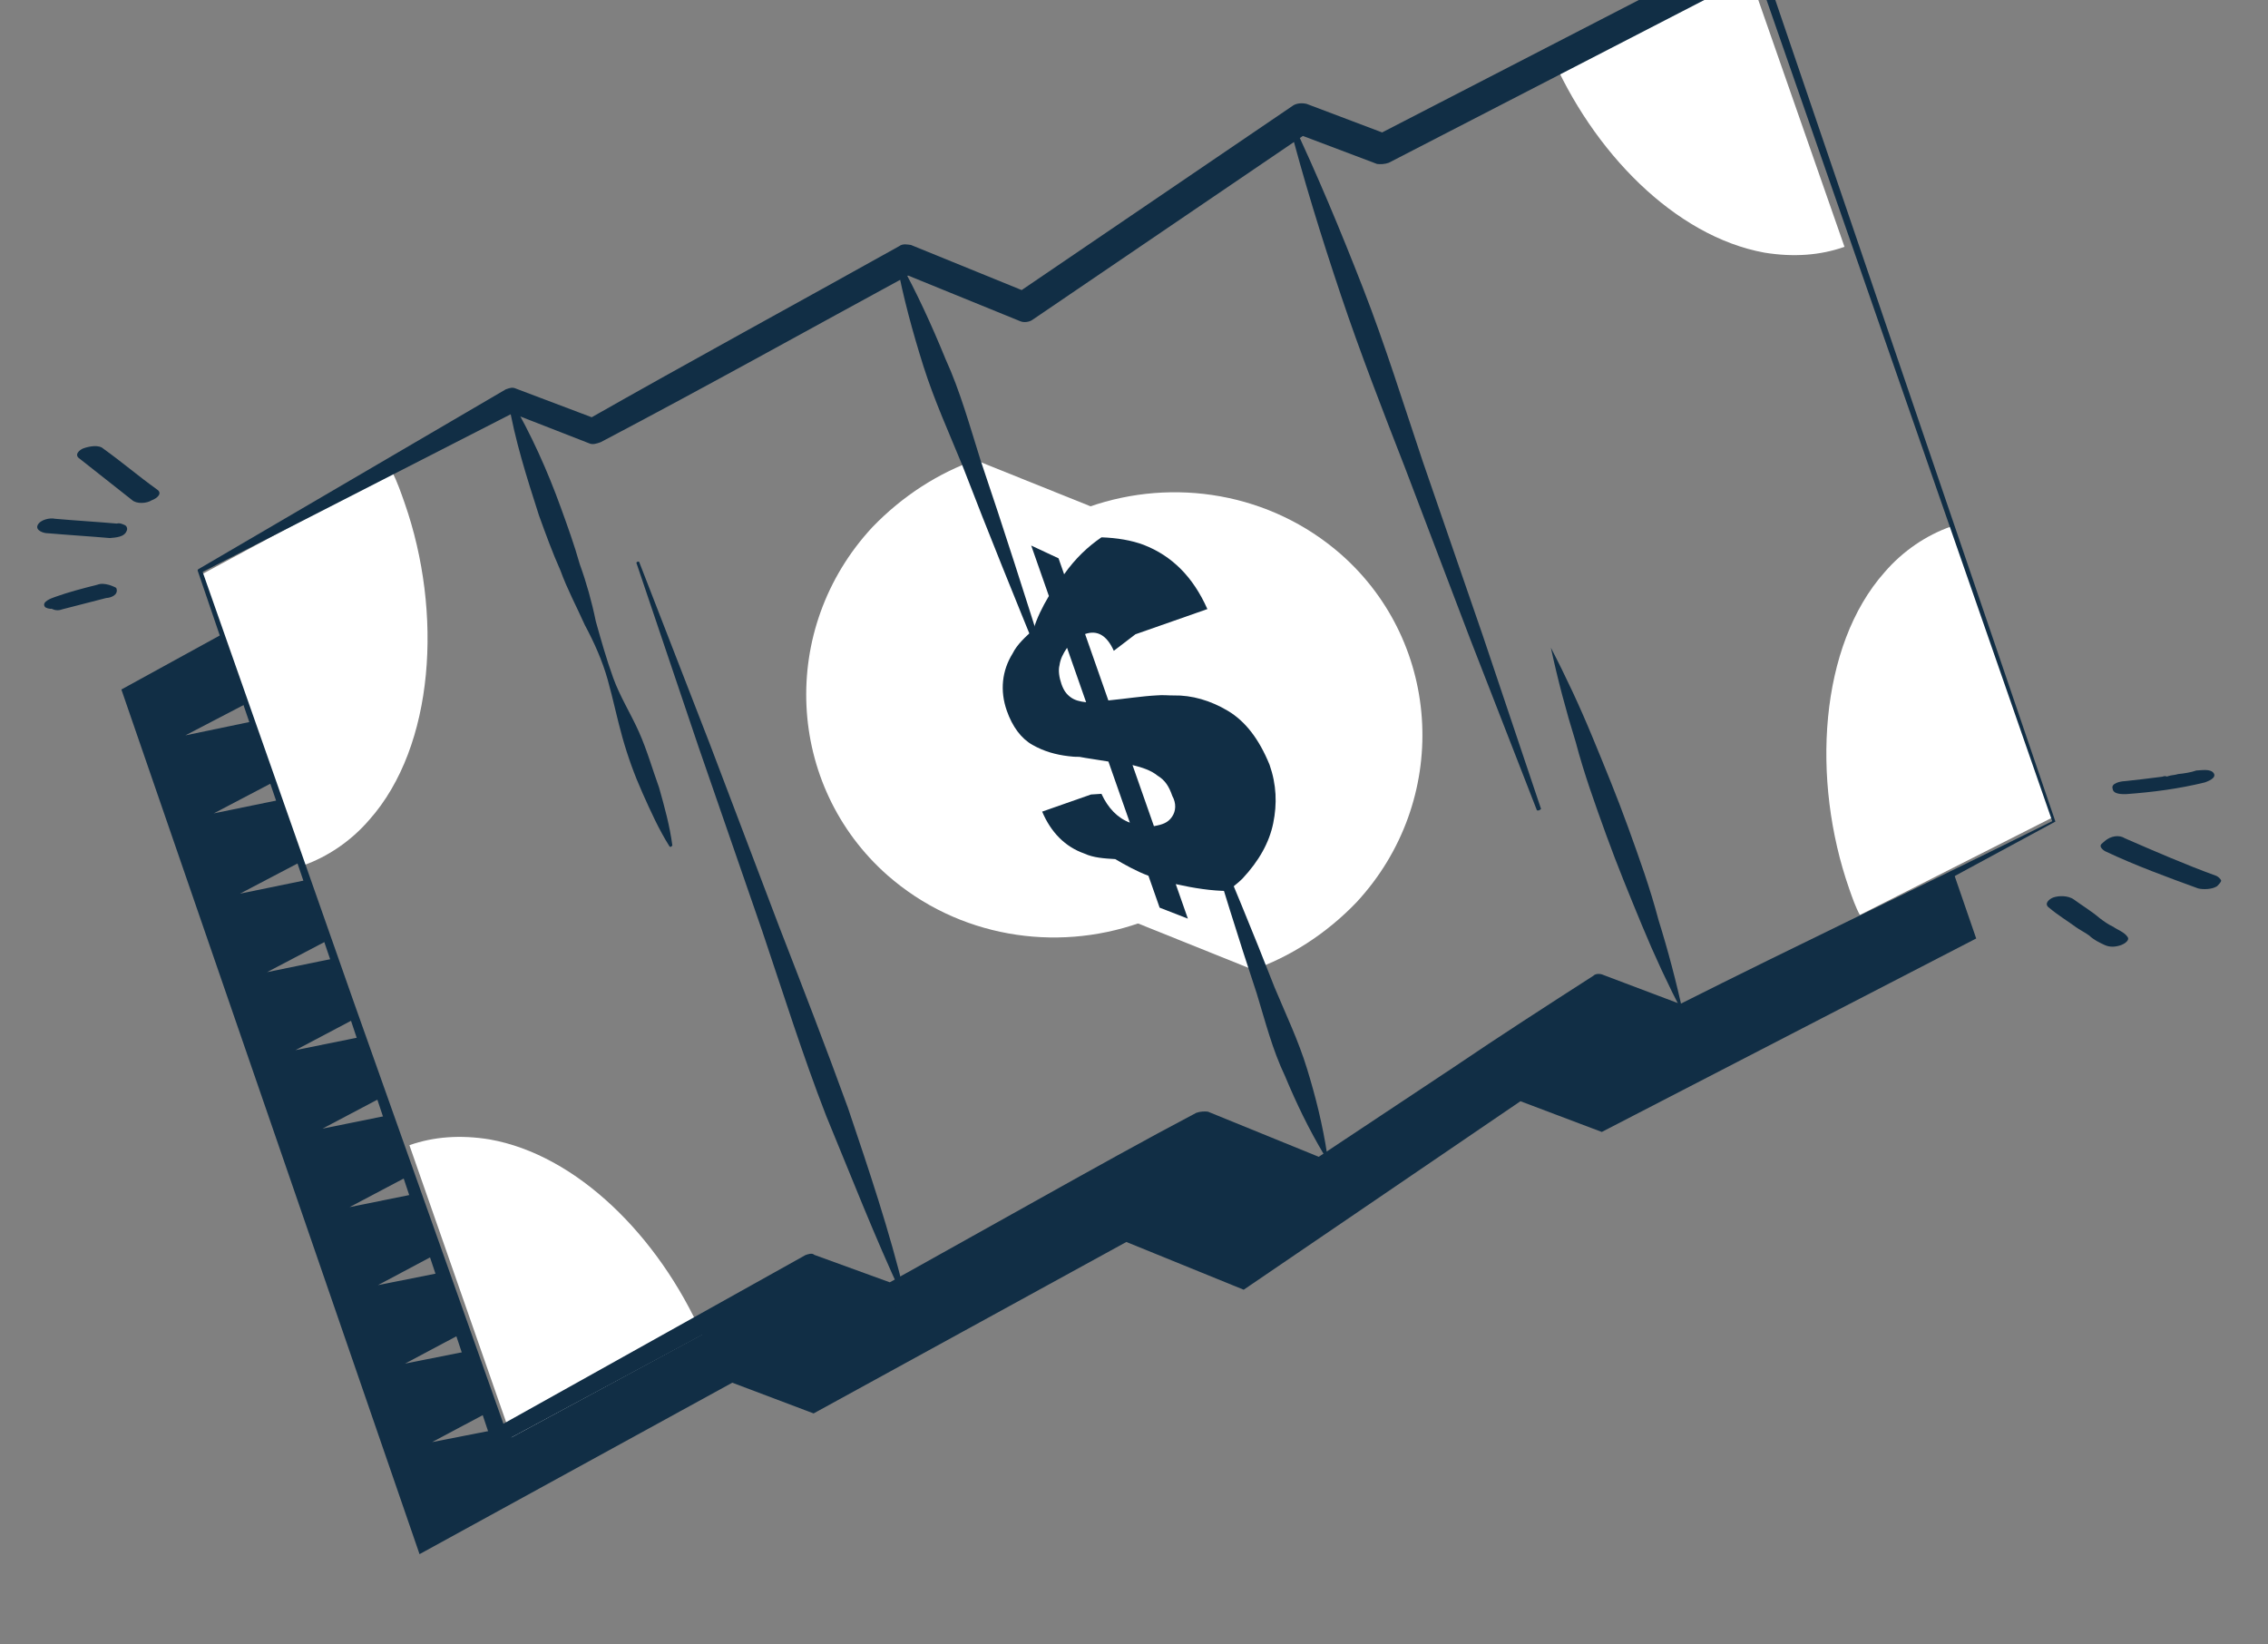 <svg width="160" height="116" viewBox="0 0 160 116" fill="none" xmlns="http://www.w3.org/2000/svg">
<rect x="0" y="0" width="160" height="116" fill="#808080" stroke="none"/>
<path d="M118.625 71.516L112.886 69.35L93.362 82.645L85.085 79.277L63.022 91.371L57.283 89.205L35.22 101.299L15.708 44.716L8.563 48.637L29.597 109.63L51.66 97.536L57.398 99.703L79.461 87.609L87.739 90.977L107.263 77.681L113.002 79.848L139.414 66.201L137.829 61.603L118.625 71.516ZM35.059 100.829L30.482 101.726L34.7 99.482L35.153 100.796L35.059 100.829ZM33.244 95.259L28.573 96.189L32.791 93.946L33.244 95.259ZM31.335 89.723L26.664 90.653L30.882 88.409L31.335 89.723ZM29.425 84.187L24.66 85.151L28.973 82.873L29.425 84.187ZM27.516 78.65L22.751 79.614L27.063 77.337L27.516 78.65ZM25.607 73.114L20.842 74.078L25.154 71.8L25.607 73.114ZM23.698 67.578L18.838 68.576L23.245 66.264L23.698 67.578ZM21.789 62.041L16.929 63.039L21.336 60.728L21.789 62.041ZM19.942 56.378L15.082 57.375L19.489 55.064L19.942 56.378ZM18.032 50.841L13.078 51.873L17.579 49.528L18.032 50.841Z" fill="#112E45"/>
<path d="M21.379 61.049C23.101 60.445 24.754 59.338 26.052 57.831C30.677 52.631 31.236 43.177 28.549 35.494C28.287 34.744 28.025 33.995 27.667 33.279L14.203 40.53L21.379 61.049V61.049Z" fill="white"/>
<path d="M34.533 80.373C32.486 80.041 30.603 80.177 28.883 80.782L36.081 101.395L49.532 94.14C46.472 87.221 40.707 81.463 34.533 80.373Z" fill="white"/>
<path d="M124.473 17.821C126.52 18.153 128.404 18.017 130.123 17.412L122.926 -3.201L109.344 3.679C112.341 10.726 118.172 16.671 124.473 17.821Z" fill="white"/>
<path d="M137.626 37.145C135.904 37.749 134.251 38.855 132.953 40.363C128.329 45.564 127.77 55.018 130.456 62.7C130.685 63.356 130.914 64.012 131.207 64.541L144.8 57.663L137.626 37.145Z" fill="white"/>
<path d="M145.001 57.953C136.306 62.632 127.643 67.405 118.79 72.246C118.601 72.314 118.412 72.381 118.158 72.261L112.416 70.092L113.144 70.043C109.903 72.357 106.724 74.544 103.484 76.858L93.791 83.579C93.54 83.774 93.129 83.815 92.875 83.695L84.594 80.323L85.416 80.241C81.762 82.281 78.076 84.227 74.421 86.267L63.395 92.198C63.111 92.3 62.922 92.367 62.668 92.247L56.989 89.95L57.589 89.841L35.441 101.739C35.189 101.934 34.808 101.754 34.617 101.506L34.584 101.412L24.362 70.806L13.95 40.267C13.917 40.173 14.012 40.14 14.012 40.14L35.68 27.465C35.964 27.364 36.153 27.296 36.407 27.416L42.148 29.586L41.327 29.668C48.792 25.427 56.132 21.441 63.44 17.361C63.692 17.166 64.04 17.253 64.262 17.279L72.543 20.651L71.626 20.767L91.17 7.479C91.422 7.284 91.833 7.243 92.181 7.329L97.922 9.499L96.911 9.648L123.348 -3.989C123.538 -4.056 123.759 -4.03 123.951 -3.782L123.983 -3.688L124.209 -3.031L145.001 57.953ZM144.779 57.926L123.577 -3.016L124.406 -2.152L97.969 11.484C97.685 11.585 97.369 11.593 97.147 11.566L91.406 9.397L92.417 9.248L72.873 22.535C72.621 22.731 72.21 22.772 71.956 22.651L63.676 19.279L64.497 19.197C57.157 23.183 49.849 27.263 42.382 31.189C42.098 31.29 41.814 31.391 41.56 31.271L35.913 29.068L36.608 28.926L14.204 40.388L14.266 40.26L24.962 70.697L35.752 101.101L34.896 100.774L56.82 88.535C57.009 88.467 57.293 88.366 57.452 88.52L63.161 90.596L62.434 90.644L73.396 84.524C77.05 82.484 80.704 80.445 84.391 78.499C84.675 78.397 84.991 78.39 85.213 78.416L93.493 81.788L92.577 81.904L102.523 75.303C105.796 73.083 109.102 70.957 112.407 68.83C112.564 68.669 112.88 68.662 113.134 68.782L118.876 70.951L118.243 70.966C126.846 66.635 135.798 62.392 144.779 57.926Z" fill="#112E45"/>
<path d="M47.24 59.719C46.475 58.506 45.903 57.227 45.331 55.948C44.76 54.67 44.285 53.359 43.908 52.015C43.53 50.672 43.25 49.295 42.872 47.952C42.495 46.608 41.923 45.33 41.255 44.083C40.683 42.805 40.014 41.559 39.54 40.248C38.968 38.969 38.494 37.658 38.019 36.347C37.167 33.692 36.315 31.037 35.851 28.253C35.851 28.253 35.817 28.159 35.914 28.126C35.914 28.126 36.011 28.094 36.045 28.188C37.48 30.647 38.623 33.204 39.572 35.827C40.046 37.138 40.521 38.449 40.898 39.792C41.373 41.103 41.75 42.447 42.031 43.823C42.408 45.167 42.786 46.511 43.261 47.822C43.735 49.133 44.501 50.346 45.072 51.625C45.644 52.903 46.021 54.247 46.496 55.558C46.873 56.902 47.251 58.245 47.434 59.654C47.337 59.687 47.371 59.78 47.24 59.719C47.24 59.719 47.274 59.813 47.24 59.719Z" fill="#112E45"/>
<path d="M45.088 39.631L50.066 52.456L54.947 65.312C56.606 69.587 58.265 73.862 59.827 78.169C61.292 82.509 62.758 86.849 63.835 91.318C63.835 91.318 63.869 91.412 63.772 91.444C63.772 91.444 63.675 91.477 63.641 91.383C61.69 87.206 60.031 82.931 58.275 78.688C56.615 74.413 55.247 70.041 53.782 65.702L49.289 52.715L44.894 39.696C44.894 39.696 44.957 39.57 45.088 39.631C45.088 39.631 45.054 39.537 45.088 39.631Z" fill="#112E45"/>
<path d="M108.426 57.164L103.721 45.088L99.113 32.98C97.556 28.986 95.965 24.899 94.602 20.84C93.239 16.781 91.939 12.596 90.868 8.44C90.868 8.44 90.834 8.346 90.931 8.314C90.931 8.314 91.028 8.281 91.062 8.375C92.91 12.271 94.598 16.327 96.155 20.321C97.712 24.315 99.011 28.5 100.374 32.559L104.594 44.796L108.717 57.067C108.62 57.099 108.654 57.193 108.426 57.164C108.426 57.164 108.557 57.225 108.426 57.164Z" fill="#112E45"/>
<path d="M109.408 45.688C110.477 47.744 111.45 49.833 112.326 51.955C113.202 54.077 114.077 56.198 114.856 58.352C115.635 60.506 116.414 62.66 116.998 64.88C117.68 67.066 118.265 69.286 118.753 71.537C117.683 69.481 116.71 67.392 115.834 65.271C114.958 63.149 114.083 61.028 113.304 58.873C112.525 56.719 111.746 54.565 111.162 52.346C110.48 50.159 109.895 47.94 109.408 45.688Z" fill="#112E45"/>
<path d="M68.901 32.415C66.215 33.353 63.664 34.981 61.534 37.197C54.894 44.355 55.439 55.418 62.613 61.746C67.589 66.107 74.429 67.187 80.376 65.109L68.901 32.415Z" fill="white"/>
<path d="M88.322 68.439C91.007 67.501 93.559 65.873 95.688 63.657C102.328 56.499 101.784 45.436 94.61 39.109C89.633 34.748 82.793 33.667 76.847 35.745L88.322 68.439Z" fill="white"/>
<path d="M88.724 68.533L80.227 65.118L68.495 32.324L76.992 35.738L88.724 68.533Z" fill="white"/>
<path d="M86.617 50.139C85.394 49.41 84.078 49.03 82.797 49.057C82.477 49.064 82.029 49.011 81.613 49.052C80.557 49.106 79.438 49.288 78.191 49.409L76.549 44.725C77.41 44.423 78.086 44.817 78.576 45.908L80.102 44.742L85.177 42.964C84.165 40.689 82.679 39.211 80.687 38.436C79.82 38.108 78.794 37.942 77.705 37.903C76.751 38.553 75.862 39.39 75.071 40.509L74.677 39.384L72.748 38.482L73.208 39.794L73.996 42.042C73.523 42.84 73.145 43.603 72.897 44.426C72.325 44.942 71.753 45.458 71.439 46.094C70.681 47.307 70.533 48.726 71.026 50.131C71.42 51.256 72.035 52.092 72.84 52.546C73.644 53.001 74.478 53.235 75.376 53.341C75.6 53.368 75.824 53.394 76.144 53.387C76.722 53.501 77.395 53.58 78.196 53.72L79.707 58.03C78.84 57.703 78.161 56.994 77.704 55.997L76.968 56.044L73.521 57.252C74.142 58.717 75.144 59.734 76.493 60.208C77.135 60.509 77.904 60.555 78.673 60.601C79.349 60.996 80.153 61.45 81.02 61.778L81.808 64.026L83.8 64.801L82.946 62.365C84.229 62.652 85.48 62.845 86.664 62.851C86.981 62.529 87.332 62.301 87.649 61.98C88.823 60.727 89.547 59.421 89.823 58.062C90.1 56.703 90.056 55.351 89.563 53.945C88.811 52.105 87.84 50.867 86.617 50.139ZM76.623 49.538C76.174 49.484 75.821 49.398 75.531 49.184C75.241 48.97 75.047 48.722 74.883 48.254C74.719 47.785 74.65 47.283 74.743 46.935C74.803 46.493 74.992 46.112 75.277 45.696L76.623 49.538ZM82.68 57.619C82.396 58.035 82.013 58.169 81.406 58.276L79.895 53.967C80.601 54.14 81.211 54.347 81.663 54.715C82.21 55.049 82.47 55.484 82.7 56.14C82.992 56.668 82.965 57.204 82.68 57.619Z" fill="#112E45"/>
<path d="M84.947 58.297C86.14 62.202 87.367 66.201 88.657 70.074C89.27 72.074 89.752 74.012 90.657 75.914C91.464 77.848 92.335 79.656 93.433 81.493C93.466 81.587 93.564 81.554 93.564 81.554C93.564 81.554 93.563 81.554 93.627 81.427C93.304 79.33 92.822 77.391 92.208 75.392C91.595 73.392 90.725 71.584 89.917 69.65C88.434 65.843 86.819 61.974 85.238 58.199C85.044 58.264 85.011 58.17 84.947 58.297C84.947 58.297 84.914 58.203 84.947 58.297Z" fill="#112E45"/>
<path d="M73.873 46.958C72.34 42.116 70.807 37.275 69.176 32.466C68.427 30.092 67.74 27.591 66.699 25.315C65.756 23.006 64.681 20.637 63.447 18.425C63.413 18.332 63.413 18.332 63.316 18.364C63.316 18.364 63.219 18.397 63.252 18.491C63.711 20.962 64.398 23.463 65.147 25.837C65.897 28.21 66.972 30.58 67.915 32.889C69.74 37.633 71.661 42.344 73.582 47.056C73.679 47.023 73.81 47.084 73.873 46.958C73.873 46.958 73.81 47.084 73.873 46.958Z" fill="#112E45"/>
<path d="M9.3 35.26C8.114 34.311 6.801 33.302 5.616 32.354C5.2 32.08 5.61 31.724 5.896 31.623C6.276 31.488 6.975 31.346 7.296 31.654C8.577 32.569 9.795 33.611 11.075 34.526C11.492 34.8 11.081 35.155 10.7 35.29C10.352 35.519 9.621 35.567 9.3 35.26Z" fill="#112E45"/>
<path d="M7.749 37.955C6.328 37.831 4.812 37.74 3.391 37.616C3.075 37.624 2.474 37.417 2.66 37.034C2.847 36.651 3.54 36.508 3.888 36.595C5.31 36.719 6.826 36.809 8.247 36.933C8.436 36.866 8.689 36.986 8.816 37.046C8.943 37.106 9.007 37.294 8.945 37.422C8.791 37.898 8.16 37.913 7.749 37.955Z" fill="#112E45"/>
<path d="M7.494 42.183C6.426 42.461 5.453 42.705 4.386 42.983C4.103 43.085 3.883 43.058 3.631 42.938C3.537 42.972 3.19 42.885 3.158 42.791C2.936 42.448 3.595 42.211 3.878 42.11C4.819 41.771 5.886 41.493 6.859 41.249C7.142 41.147 7.362 41.174 7.708 41.261C7.834 41.321 8.181 41.408 8.213 41.502C8.373 41.972 7.808 42.175 7.494 42.183Z" fill="#112E45"/>
<path d="M146.282 63.434C146.858 63.861 147.529 64.255 148.137 64.776C148.425 64.99 148.713 65.204 149.096 65.384C149.384 65.597 149.862 65.744 150.088 66.085C150.281 66.332 149.838 66.595 149.648 66.662C149.267 66.797 148.855 66.838 148.471 66.658C148.088 66.478 147.705 66.298 147.385 65.99C147.097 65.777 146.714 65.597 146.426 65.383C145.85 64.955 145.179 64.561 144.57 64.04C144.155 63.766 144.565 63.41 144.85 63.309C145.23 63.175 145.866 63.16 146.282 63.434Z" fill="#112E45"/>
<path d="M149.911 59.137C152.043 60.064 154.175 60.99 156.369 61.79C156.497 61.85 156.656 62.003 156.689 62.097C156.721 62.191 156.564 62.352 156.407 62.513C156.06 62.742 155.426 62.757 155.077 62.671C152.882 61.871 150.688 61.072 148.523 60.052C148.396 59.992 148.236 59.838 148.204 59.744C148.139 59.557 148.328 59.489 148.485 59.328C148.895 58.972 149.496 58.863 149.911 59.137Z" fill="#112E45"/>
<path d="M149.915 55.101C150.732 55.019 151.644 54.903 152.556 54.787C152.65 54.753 152.744 54.719 152.87 54.779C153.058 54.712 152.776 54.813 152.964 54.746C153.153 54.678 153.467 54.671 153.655 54.603C154.064 54.562 154.567 54.487 154.944 54.351C155.258 54.344 155.949 54.201 156.172 54.544C156.394 54.887 155.735 55.123 155.547 55.191C153.694 55.646 151.871 55.878 150.015 56.016C149.701 56.023 149.072 56.038 149.038 55.628C148.909 55.251 149.601 55.109 149.915 55.101Z" fill="#112E45"/>
</svg>
